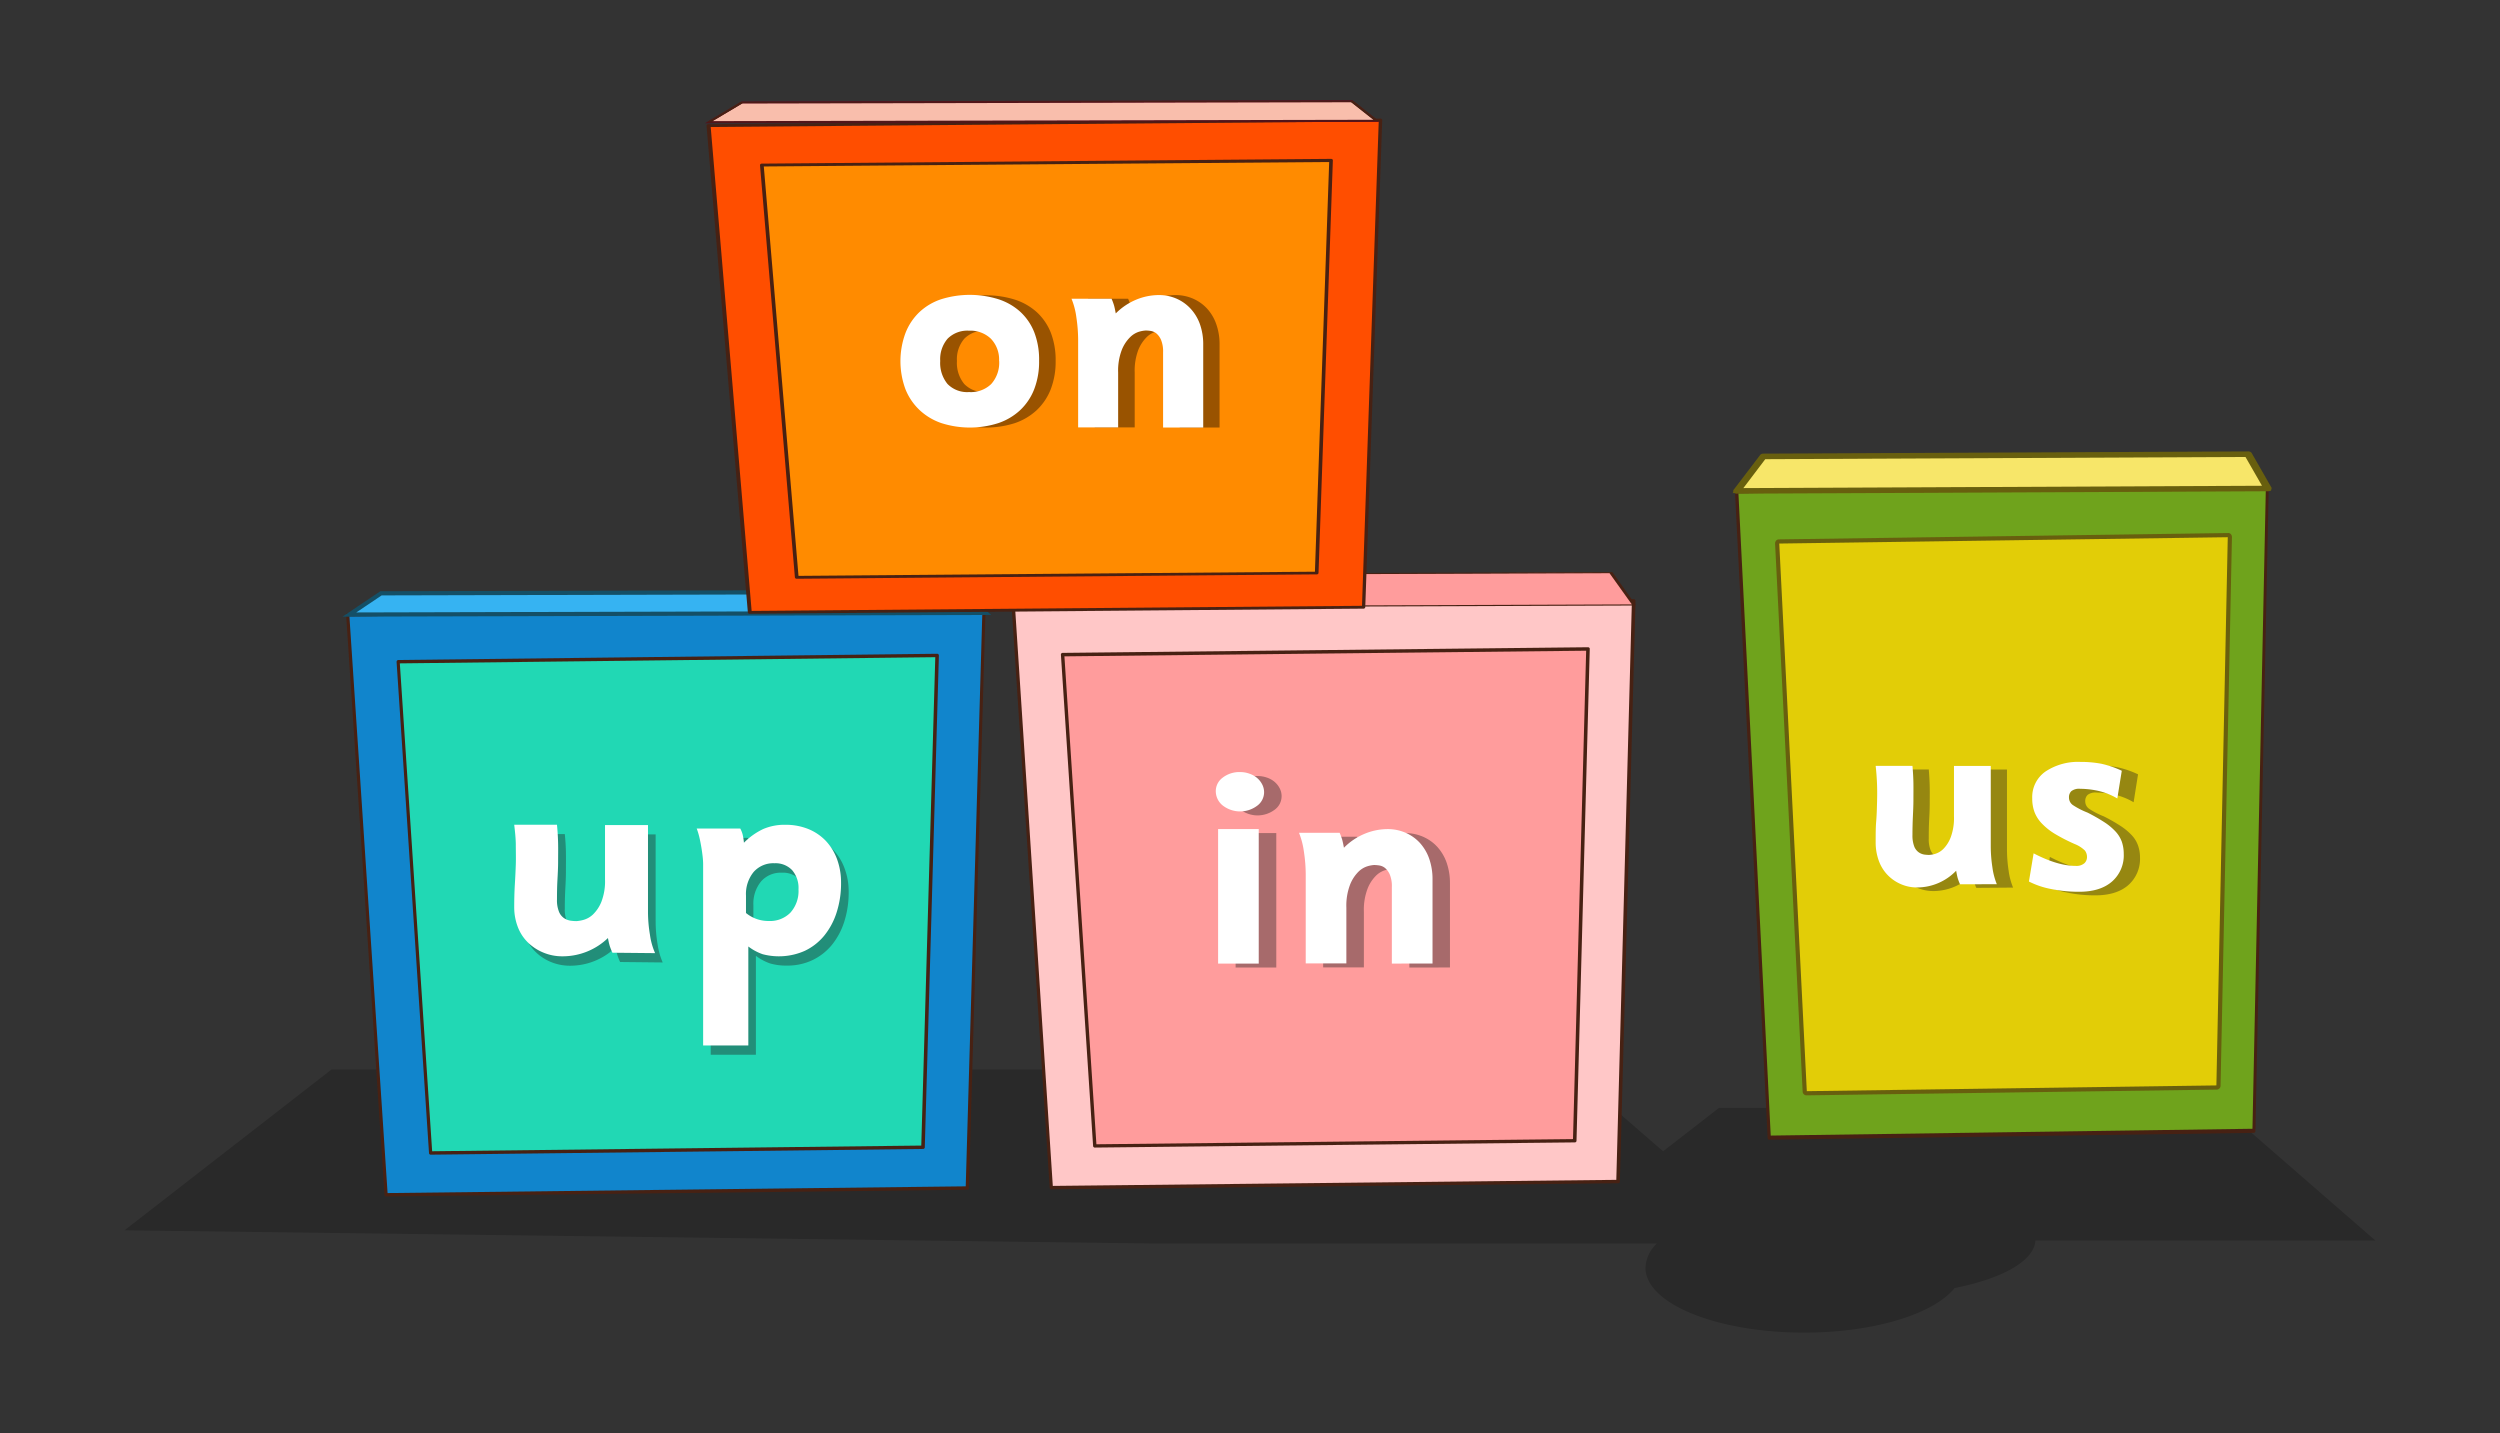 <svg id="Layer_1" data-name="Layer 1" xmlns="http://www.w3.org/2000/svg" viewBox="0 0 598 342.89"><rect x="0" y="0" width="598" height="342.89" fill="#333333" stroke="none"/><defs><style>.cls-1{opacity:0.2;}.cls-2{fill:#ffc7c7;}.cls-3{fill:#472113;}.cls-4{fill:#ff9c9c;}.cls-5{fill:#1185cc;}.cls-6{fill:#36b3f2;stroke:#144f66;}.cls-15,.cls-16,.cls-6,.cls-9{stroke-miterlimit:10;}.cls-7{fill:#21d8b4;}.cls-8{fill:#ff4e00;}.cls-9{fill:#f9beac;stroke:#560f1d;stroke-width:0.5px;}.cls-10{fill:#ff8b00;}.cls-11{opacity:0.4;}.cls-12{fill:#231f20;}.cls-13{fill:#fff;}.cls-14{fill:#6fa31c;}.cls-15{fill:#f7e669;}.cls-15,.cls-16{stroke:#685f0e;}.cls-16{fill:#e2cd07;}</style></defs><path class="cls-1" d="M531.69,265H411.19l-13.38,10.39-22.55-19.56H79.3L29.78,294.29l247.49,3.17H396.32a8.36,8.36,0,0,0-2.72,5.78c0,8.57,17,15.52,37.94,15.52,16.8,0,31-4.47,36-10.66,11.34-2.24,19.05-6.48,19.33-11.36h81.32Z"/><polygon class="cls-2" points="251.49 284.08 387.06 282.62 390.8 143.73 242.4 145.34 251.49 284.08"/><path class="cls-3" d="M251.49,284.49a.4.4,0,0,1-.4-.38L242,145.36a.38.38,0,0,1,.11-.3.39.39,0,0,1,.29-.13l148.41-1.6a.36.36,0,0,1,.29.12.41.41,0,0,1,.12.3l-3.75,138.88a.41.41,0,0,1-.4.4L251.5,284.49Zm-8.66-138.75,9,137.93,134.79-1.45,3.72-138.07Z"/><polygon class="cls-4" points="249.79 137.47 385.36 136.97 390.85 144.71 242.44 145.25 249.79 137.47"/><path class="cls-3" d="M242.44,145.39a.7.7,0,0,1-.32-.06c-.08,0-.1-.08-.06-.12l7.35-7.79a.63.63,0,0,1,.38-.09l135.56-.5h0a.57.57,0,0,1,.39.1l5.49,7.74s0,.09-.07.12a.93.93,0,0,1-.32.05l-148.4.55Zm7.65-7.79L243,145.11l147.33-.54L385,137.11Z"/><polygon class="cls-4" points="261.88 274.1 376.7 272.86 379.87 155.22 254.17 156.58 261.88 274.1"/><path class="cls-3" d="M261.88,274.5a.41.41,0,0,1-.41-.38l-7.7-117.51a.45.45,0,0,1,.1-.31.48.48,0,0,1,.3-.13l125.69-1.35a.45.45,0,0,1,.3.12.36.36,0,0,1,.11.29L377.1,272.87a.39.39,0,0,1-.4.39L261.88,274.5ZM254.61,157l7.65,116.71,114-1.24,3.15-116.82Z"/><polygon class="cls-5" points="92.36 285.79 231.4 284.18 235.38 145.28 83.17 147.05 92.36 285.79"/><path class="cls-3" d="M92.36,286.19a.38.38,0,0,1-.38-.37L82.79,147.08a.45.45,0,0,1,.1-.31.37.37,0,0,1,.28-.13l152.21-1.76a.37.37,0,0,1,.28.12.41.41,0,0,1,.1.3l-4,138.89a.38.38,0,0,1-.37.39l-139,1.61ZM83.58,147.45l9.13,137.93L231,283.77l4-138.07Z"/><polygon class="cls-6" points="91.14 141.92 230.18 141.57 235.79 146.6 83.58 147 91.14 141.92"/><polygon class="cls-7" points="103.02 275.79 220.79 274.42 224.16 156.79 95.24 158.28 103.02 275.79"/><path class="cls-3" d="M103,276.2a.4.4,0,0,1-.38-.38L94.86,158.31A.45.45,0,0,1,95,158a.37.37,0,0,1,.27-.13l128.93-1.49a.47.47,0,0,1,.27.12.46.46,0,0,1,.11.3l-3.37,117.64a.4.4,0,0,1-.38.39L103,276.2ZM95.64,158.68l7.73,116.7,117-1.36,3.35-116.82Z"/><polygon class="cls-8" points="179.33 146.47 326.17 145.25 330.23 28.7 169.48 30.05 179.33 146.47"/><path class="cls-3" d="M179.33,146.82a.41.41,0,0,1-.44-.32L169,30.07a.3.3,0,0,1,.11-.26.58.58,0,0,1,.32-.1l160.75-1.35a.55.55,0,0,1,.32.1.34.34,0,0,1,.13.25l-4.06,116.55a.42.42,0,0,1-.44.33l-146.84,1.23ZM170,30.38l9.79,115.75,146-1.22,4-115.86Z"/><polygon class="cls-9" points="177.44 24.52 323.37 24.21 329.28 28.9 169.53 29.23 177.44 24.52"/><path class="cls-3" d="M169.52,29.31a1.69,1.69,0,0,1-.35,0c-.08,0-.11-.05-.06-.08L177,24.49a.94.94,0,0,1,.41-.06l145.93-.3a1.1,1.1,0,0,1,.43.06l5.92,4.69s0,.05-.08.07a1.69,1.69,0,0,1-.35,0l-159.75.33Zm8.24-4.71-7.63,4.54,158.6-.33L323,24.3Z"/><polygon class="cls-10" points="190.58 138.09 314.95 137.05 318.38 38.34 182.23 39.48 190.58 138.09"/><path class="cls-3" d="M190.58,138.44a.41.41,0,0,1-.44-.32L181.79,39.5a.33.33,0,0,1,.12-.25.5.5,0,0,1,.32-.11L318.38,38a.64.64,0,0,1,.32.1.3.3,0,0,1,.12.25l-3.43,98.71a.4.4,0,0,1-.44.33l-124.37,1.05ZM182.7,39.82,191,137.75l123.53-1,3.41-98Z"/><g class="cls-11"><path class="cls-12" d="M148.33,230.11a14.73,14.73,0,0,1-.65-1.65,17.85,17.85,0,0,1-.42-1.86A15.64,15.64,0,0,1,136.41,231a11.93,11.93,0,0,1-4.58-.87,11.39,11.39,0,0,1-3.69-2.41,10.26,10.26,0,0,1-2.42-3.69,13,13,0,0,1-.85-4.81c0-1.95,0-3.76.16-5.43s.18-3.27.23-4.81,0-3.06,0-4.6-.18-3.15-.39-4.87H135.1c.16,1.56.25,3.07.27,4.52s0,2.88,0,4.31-.07,2.88-.15,4.35-.12,3-.12,4.69a7.29,7.29,0,0,0,.48,2.93,3.37,3.37,0,0,0,1.25,1.55,3.65,3.65,0,0,0,1.56.59,10.6,10.6,0,0,0,1.36.1,8.43,8.43,0,0,0,1.64-.27,5.52,5.52,0,0,0,2.33-1.31,8.86,8.86,0,0,0,2-3,13.53,13.53,0,0,0,.88-5.38v-13h10.23v20.81a32.81,32.81,0,0,0,.46,5.43,16.92,16.92,0,0,0,1.23,4.39Z"/><path class="cls-12" d="M203,213.37a22.78,22.78,0,0,1-1.07,7.15,16.9,16.9,0,0,1-3,5.57,13.64,13.64,0,0,1-4.67,3.61,14,14,0,0,1-6,1.27,13.77,13.77,0,0,1-4-.5,12.05,12.05,0,0,1-3.45-1.84V252.3H170V208.92c0-.52,0-1.13-.11-1.83s-.18-1.44-.31-2.22-.28-1.54-.46-2.32a15,15,0,0,0-.66-2.14h10.43a7.19,7.19,0,0,1,.56,1.39,16.36,16.36,0,0,1,.32,2,16.56,16.56,0,0,1,4.64-3.29,13,13,0,0,1,5.31-1,14.12,14.12,0,0,1,5.41,1,12,12,0,0,1,4.2,2.81,12.78,12.78,0,0,1,2.7,4.41A15.84,15.84,0,0,1,203,213.37ZM192.79,215a6.49,6.49,0,0,0-1.53-4.6,5.46,5.46,0,0,0-4.22-1.65,6.24,6.24,0,0,0-5,2.1,8.34,8.34,0,0,0-1.83,5.66v4.15a8.49,8.49,0,0,0,5.45,1.9,6.84,6.84,0,0,0,5.19-2A7.75,7.75,0,0,0,192.79,215Z"/></g><path class="cls-13" d="M146.5,227.89a13.31,13.31,0,0,1-.66-1.65,18.48,18.48,0,0,1-.42-1.86,15.64,15.64,0,0,1-10.85,4.37,11.7,11.7,0,0,1-4.57-.88,11.53,11.53,0,0,1-3.69-2.4,10.28,10.28,0,0,1-2.43-3.69A13.16,13.16,0,0,1,123,217q0-2.92.15-5.43c.1-1.67.18-3.28.23-4.81s0-3.07,0-4.6-.18-3.16-.38-4.88h10.23c.15,1.57.24,3.08.27,4.52s0,2.89,0,4.32-.08,2.87-.16,4.34-.11,3-.11,4.69a7.35,7.35,0,0,0,.48,2.94,3.41,3.41,0,0,0,1.24,1.55,3.89,3.89,0,0,0,1.56.59,10.6,10.6,0,0,0,1.36.1,8.08,8.08,0,0,0,1.65-.28,5.44,5.44,0,0,0,2.32-1.31,8.8,8.8,0,0,0,2-3,13.58,13.58,0,0,0,.88-5.39v-13H155v20.82a33,33,0,0,0,.47,5.43,16.17,16.17,0,0,0,1.23,4.39Z"/><path class="cls-13" d="M201.18,211.14a22.69,22.69,0,0,1-1.07,7.15,16.8,16.8,0,0,1-3,5.57,13.43,13.43,0,0,1-4.67,3.61,15.27,15.27,0,0,1-10,.78A12.24,12.24,0,0,1,179,226.4v23.67H168.19V206.69a16.69,16.69,0,0,0-.12-1.83c-.08-.7-.18-1.44-.31-2.21s-.28-1.55-.46-2.32a17,17,0,0,0-.65-2.15h10.42a6.66,6.66,0,0,1,.56,1.4,14.26,14.26,0,0,1,.32,2,16.29,16.29,0,0,1,4.64-3.29,13,13,0,0,1,5.31-1,14.37,14.37,0,0,1,5.42,1,12.1,12.1,0,0,1,4.19,2.82,12.9,12.9,0,0,1,2.71,4.4A16.14,16.14,0,0,1,201.18,211.14ZM191,212.74a6.51,6.51,0,0,0-1.53-4.61,5.48,5.48,0,0,0-4.21-1.64,6.26,6.26,0,0,0-5,2.1,8.33,8.33,0,0,0-1.82,5.66v4.14a8.42,8.42,0,0,0,5.44,1.91,6.81,6.81,0,0,0,5.19-2A7.72,7.72,0,0,0,191,212.74Z"/><g class="cls-11"><path class="cls-12" d="M306.56,190.44a4,4,0,0,1-1.68,3.26,6.8,6.8,0,0,1-8.12,0,4.4,4.4,0,0,1-1.75-3.36,4,4,0,0,1,1.61-3.35,7,7,0,0,1,6.4-1,5.67,5.67,0,0,1,1.82,1,5.09,5.09,0,0,1,1.25,1.55A4.07,4.07,0,0,1,306.56,190.44Zm-11,41V199.27h9.73v32.17Z"/><path class="cls-12" d="M337.12,231.44V213.19a7.52,7.52,0,0,0-.47-3,4.28,4.28,0,0,0-1.13-1.59,2.91,2.91,0,0,0-1.39-.63,7.83,7.83,0,0,0-1.25-.11,7.13,7.13,0,0,0-1.53.28,5.33,5.33,0,0,0-2.23,1.34,9,9,0,0,0-2,3.1,14.14,14.14,0,0,0-.88,5.5v13.32H316.5V210.18a36.75,36.75,0,0,0-.43-5.55,18.67,18.67,0,0,0-1.17-4.48h9.72a13.81,13.81,0,0,1,.62,1.68c.12.44.26,1.07.4,1.9a15.17,15.17,0,0,1,5-3.36,14.48,14.48,0,0,1,5.44-1.1,10.65,10.65,0,0,1,4.27.86,10.19,10.19,0,0,1,3.4,2.38,11.11,11.11,0,0,1,2.26,3.77,14.72,14.72,0,0,1,.82,5v20.14Z"/></g><path class="cls-13" d="M302.37,189.49a4,4,0,0,1-1.68,3.26,6.79,6.79,0,0,1-8.11,0,4.37,4.37,0,0,1-1.76-3.35,4,4,0,0,1,1.61-3.36,6.55,6.55,0,0,1,4.24-1.36,6.46,6.46,0,0,1,2.16.37,5.67,5.67,0,0,1,1.82,1,5.09,5.09,0,0,1,1.25,1.55A4.07,4.07,0,0,1,302.37,189.49Zm-11,41V198.32h9.72v32.17Z"/><path class="cls-13" d="M332.93,230.49V212.24a7.34,7.34,0,0,0-.47-3,4.28,4.28,0,0,0-1.13-1.59,2.91,2.91,0,0,0-1.39-.63,9.21,9.21,0,0,0-1.25-.11,7.13,7.13,0,0,0-1.53.28,5.33,5.33,0,0,0-2.23,1.34,9,9,0,0,0-2,3.1,14.14,14.14,0,0,0-.88,5.5v13.32h-9.72V209.23a36.79,36.79,0,0,0-.44-5.55,18.67,18.67,0,0,0-1.17-4.48h9.72a13.81,13.81,0,0,1,.62,1.68c.12.44.26,1.07.41,1.9a15,15,0,0,1,5-3.36,14.48,14.48,0,0,1,5.44-1.1,10.65,10.65,0,0,1,4.27.86,10.19,10.19,0,0,1,3.4,2.38,11.11,11.11,0,0,1,2.26,3.77,14.72,14.72,0,0,1,.82,5v20.14Z"/><g class="cls-11"><path d="M252.51,86.32a18.33,18.33,0,0,1-1.18,6.81,13.77,13.77,0,0,1-3.37,5,14.53,14.53,0,0,1-5.24,3.09,22.35,22.35,0,0,1-13.54,0,14.53,14.53,0,0,1-5.24-3.09,14.09,14.09,0,0,1-3.4-5,19.47,19.47,0,0,1,0-13.46,13.69,13.69,0,0,1,8.57-8,23,23,0,0,1,13.65,0,14.39,14.39,0,0,1,5.24,3,13.36,13.36,0,0,1,3.37,4.95A18.22,18.22,0,0,1,252.51,86.32Zm-9.58,0A7.17,7.17,0,0,0,241,81a7.08,7.08,0,0,0-5.2-1.9,6.68,6.68,0,0,0-5.12,1.9,7.52,7.52,0,0,0-1.78,5.34,7.94,7.94,0,0,0,1.74,5.5,6.57,6.57,0,0,0,5.16,1.94,7,7,0,0,0,5.28-1.9A7.68,7.68,0,0,0,242.93,86.32Z"/><path d="M282.17,102.26v-18a7.28,7.28,0,0,0-.47-2.91,4,4,0,0,0-1.12-1.57,2.84,2.84,0,0,0-1.36-.62,8.63,8.63,0,0,0-1.23-.1,7.37,7.37,0,0,0-1.51.27,5.35,5.35,0,0,0-2.2,1.32,9.2,9.2,0,0,0-2,3.06,14.06,14.06,0,0,0-.86,5.41v13.12h-9.57V81.32a35.43,35.43,0,0,0-.44-5.46,17.34,17.34,0,0,0-1.15-4.41h9.58a13.35,13.35,0,0,1,.61,1.65c.12.43.25,1.06.4,1.87a15,15,0,0,1,4.93-3.31,14.28,14.28,0,0,1,5.36-1.08,10.43,10.43,0,0,1,4.2.84,10.05,10.05,0,0,1,3.35,2.35,10.76,10.76,0,0,1,2.22,3.71,14.3,14.3,0,0,1,.81,4.94v19.84Z"/></g><path class="cls-13" d="M248.55,86.32a18.13,18.13,0,0,1-1.18,6.81,13.64,13.64,0,0,1-3.37,5,14.45,14.45,0,0,1-5.24,3.09,22.35,22.35,0,0,1-13.54,0A14.4,14.4,0,0,1,220,98.12a14,14,0,0,1-3.41-5,19.4,19.4,0,0,1,0-13.46,13.78,13.78,0,0,1,3.33-5,14.08,14.08,0,0,1,5.23-3.09,23,23,0,0,1,13.65,0,14.31,14.31,0,0,1,5.24,3,13.24,13.24,0,0,1,3.37,4.95A18,18,0,0,1,248.55,86.32Zm-9.57,0A7.17,7.17,0,0,0,237,81a7.07,7.07,0,0,0-5.2-1.9,6.68,6.68,0,0,0-5.12,1.9,7.52,7.52,0,0,0-1.78,5.34,7.94,7.94,0,0,0,1.74,5.5,6.57,6.57,0,0,0,5.16,1.94,7,7,0,0,0,5.28-1.9A7.64,7.64,0,0,0,239,86.32Z"/><path class="cls-13" d="M278.21,102.26v-18a7.28,7.28,0,0,0-.47-2.91,4.14,4.14,0,0,0-1.11-1.57,2.92,2.92,0,0,0-1.37-.62,8.63,8.63,0,0,0-1.23-.1,7.48,7.48,0,0,0-1.51.27,5.26,5.26,0,0,0-2.19,1.32,8.9,8.9,0,0,0-2,3.06,13.86,13.86,0,0,0-.87,5.41v13.12h-9.57V81.32a36.69,36.69,0,0,0-.43-5.46,17.72,17.72,0,0,0-1.16-4.41h9.58a13.35,13.35,0,0,1,.61,1.65c.12.43.25,1.06.4,1.87a15.07,15.07,0,0,1,4.93-3.31,14.28,14.28,0,0,1,5.36-1.08,10.43,10.43,0,0,1,4.2.84,10.05,10.05,0,0,1,3.35,2.35A10.76,10.76,0,0,1,287,77.48a14.3,14.3,0,0,1,.81,4.94v19.84Z"/><path class="cls-14" d="M415.42,117.49l7.78,154.63,116-1.64,3.2-154.78ZM478.78,242.2c-18.16,0-32.87-19.18-32.87-42.83s14.71-42.83,32.87-42.83,32.87,19.18,32.87,42.83S496.94,242.2,478.78,242.2Z"/><path class="cls-3" d="M422.82,272.15,415,117.52a.57.57,0,0,1,.1-.37.34.34,0,0,1,.28-.16l126.94-1.79h0a.33.33,0,0,1,.27.15.59.59,0,0,1,.11.36l-3.2,154.79c0,.27-.17.48-.38.48l-116,1.64h0A.45.45,0,0,1,422.82,272.15ZM542,116.2,415.83,118l7.73,153.63L538.79,270Zm-96.45,83.17c0-23.89,14.92-43.33,33.26-43.33S512,175.48,512,199.37s-14.92,43.33-33.26,43.33S445.52,223.26,445.52,199.37Zm.77,0c0,23.34,14.57,42.33,32.49,42.33s32.49-19,32.49-42.33S496.69,157,478.78,157,446.29,176,446.29,199.37Z"/><polygon class="cls-15" points="421.75 109.17 537.71 108.65 542.41 116.85 415.46 117.43 421.75 109.17"/><path class="cls-15" d="M415.15,117.52c-.07,0-.09-.09,0-.14l6.28-8.25a.48.48,0,0,1,.36-.12l116-.53a.47.47,0,0,1,.37.13l4.7,8.2s0,.1-.07.14a.64.64,0,0,1-.3.06l-126.94.58h0A.71.71,0,0,1,415.15,117.52Zm122.26-8.71L422,109.34l-6,7.92,125.93-.57Z"/><path class="cls-16" d="M533.29,128.15A.35.35,0,0,0,533,128h0l-107.52,1.52a.34.34,0,0,0-.28.16.57.57,0,0,0-.1.37l6.59,131a.44.44,0,0,0,.38.46h0l98.22-1.38a.44.44,0,0,0,.37-.48l2.72-131.11A.64.64,0,0,0,533.29,128.15Z"/><g class="cls-11"><path class="cls-12" d="M472.73,212.38a12.68,12.68,0,0,1-.56-1.52c-.11-.4-.23-1-.36-1.72a13,13,0,0,1-9.33,4,9.61,9.61,0,0,1-3.94-.81,9.82,9.82,0,0,1-3.17-2.22,9.43,9.43,0,0,1-2.08-3.41,12.78,12.78,0,0,1-.73-4.45c0-1.8,0-3.47.13-5s.15-3,.2-4.44,0-2.83,0-4.25-.16-2.92-.33-4.51h8.8c.13,1.45.2,2.84.23,4.18s0,2.67,0,4-.07,2.65-.14,4-.09,2.81-.09,4.34a7.11,7.11,0,0,0,.41,2.71,3,3,0,0,0,1.07,1.43,3.16,3.16,0,0,0,1.34.55,9.28,9.28,0,0,0,1.17.09,6.48,6.48,0,0,0,1.41-.25,4.62,4.62,0,0,0,2-1.21,8.18,8.18,0,0,0,1.76-2.81,13.5,13.5,0,0,0,.76-5V184.07h8.79v19.24a33.58,33.58,0,0,0,.4,5,16.12,16.12,0,0,0,1.06,4Z"/><path class="cls-12" d="M511.89,205.11a8.36,8.36,0,0,1-2.8,6.61q-2.8,2.44-7.88,2.45a33,33,0,0,1-6.71-.66,19.76,19.76,0,0,1-5.3-1.79l1.13-6.75q5.75,3,10.05,3a2.86,2.86,0,0,0,2.08-.63,2,2,0,0,0,.63-1.42,2.54,2.54,0,0,0-.49-1.62,7.45,7.45,0,0,0-2.42-1.55,39.16,39.16,0,0,1-4.66-2.39,15.48,15.48,0,0,1-3.18-2.48,8.37,8.37,0,0,1-1.78-2.74,9,9,0,0,1-.56-3.31,7.45,7.45,0,0,1,3.19-6.45,14.09,14.09,0,0,1,8.36-2.28,25.42,25.42,0,0,1,4.93.43,23,23,0,0,1,4.94,1.69l-1.06,6.68a15.76,15.76,0,0,0-4.55-1.82,20.37,20.37,0,0,0-4.34-.5,3,3,0,0,0-2.11.56,2,2,0,0,0-.57,1.49,2.17,2.17,0,0,0,.91,1.82,18.53,18.53,0,0,0,3.52,1.82,41.46,41.46,0,0,1,4,2.28,14.45,14.45,0,0,1,2.71,2.25,7,7,0,0,1,1.49,2.45A8.7,8.7,0,0,1,511.89,205.11Z"/></g><path class="cls-13" d="M468.84,211.52a11.4,11.4,0,0,1-.57-1.52c-.11-.39-.23-1-.36-1.72a13,13,0,0,1-9.33,4,9.53,9.53,0,0,1-3.93-.81,9.71,9.71,0,0,1-3.18-2.22,9.57,9.57,0,0,1-2.08-3.41,12.77,12.77,0,0,1-.73-4.44c0-1.81,0-3.48.13-5s.16-3,.2-4.44.05-2.83,0-4.25-.15-2.92-.33-4.51h8.8c.13,1.45.21,2.84.23,4.18s0,2.67,0,4-.07,2.65-.13,4-.1,2.81-.1,4.34a7.32,7.32,0,0,0,.41,2.71,3.08,3.08,0,0,0,1.07,1.43,3.21,3.21,0,0,0,1.34.55,9.28,9.28,0,0,0,1.17.09,6.64,6.64,0,0,0,1.42-.25,4.65,4.65,0,0,0,2-1.21,8,8,0,0,0,1.76-2.81,13.27,13.27,0,0,0,.76-5V183.21h8.8v19.24a33.54,33.54,0,0,0,.39,5,16.43,16.43,0,0,0,1.06,4.05Z"/><path class="cls-13" d="M508,204.25a8.31,8.31,0,0,1-2.8,6.61c-1.87,1.63-4.49,2.45-7.88,2.45a33.06,33.06,0,0,1-6.71-.66,19.68,19.68,0,0,1-5.29-1.79l1.12-6.74q5.76,3,10.05,3a2.89,2.89,0,0,0,2.09-.63,2,2,0,0,0,.63-1.42,2.55,2.55,0,0,0-.5-1.62,7.45,7.45,0,0,0-2.42-1.55,41.63,41.63,0,0,1-4.66-2.38,15.15,15.15,0,0,1-3.17-2.49,8.24,8.24,0,0,1-1.79-2.74,9.22,9.22,0,0,1-.56-3.31,7.44,7.44,0,0,1,3.2-6.45,14.05,14.05,0,0,1,8.35-2.28,26.23,26.23,0,0,1,4.93.43,22.8,22.8,0,0,1,4.94,1.69L506.46,191a15.7,15.7,0,0,0-4.54-1.82,20.53,20.53,0,0,0-4.35-.5,3,3,0,0,0-2.11.57,2,2,0,0,0-.56,1.48,2.19,2.19,0,0,0,.9,1.82,18.38,18.38,0,0,0,3.53,1.82,43.38,43.38,0,0,1,4,2.28,14.13,14.13,0,0,1,2.71,2.25,7.25,7.25,0,0,1,1.5,2.45A9,9,0,0,1,508,204.25Z"/></svg>